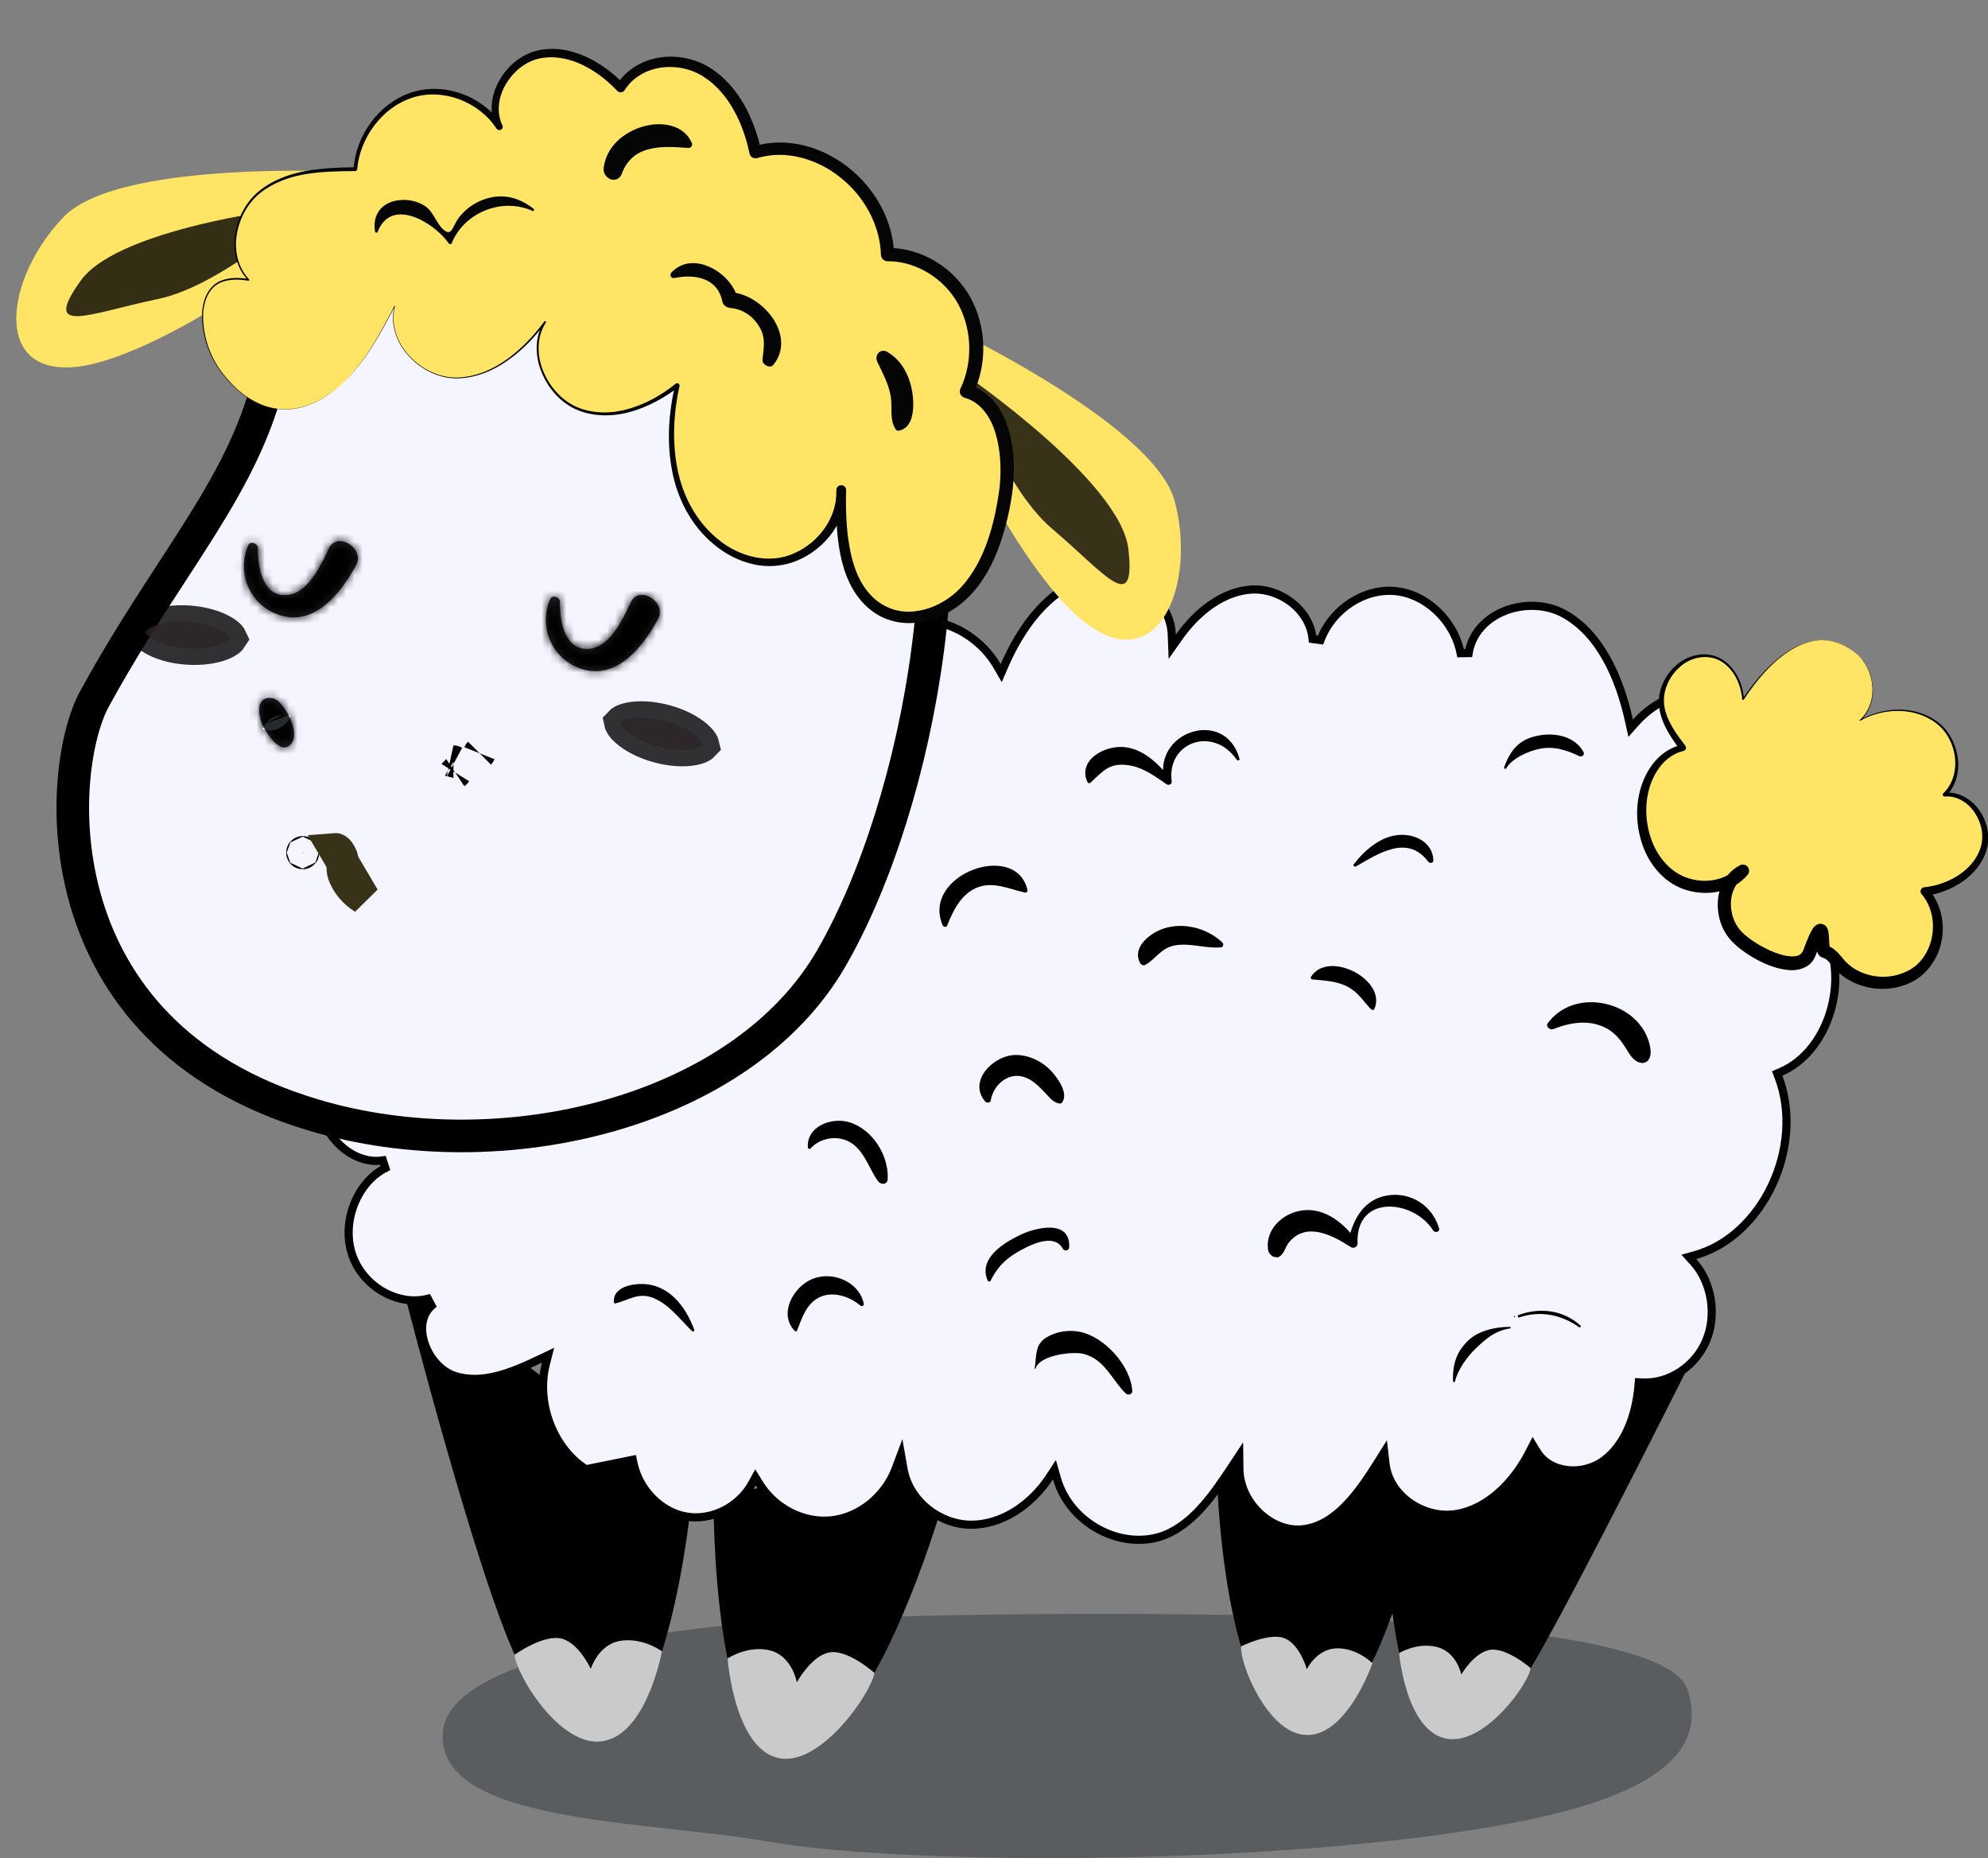 <svg width="244" height="228" viewBox="0 0 244 228" fill="none" xmlns="http://www.w3.org/2000/svg">
<rect x="0" y="0" width="244" height="228" fill="#808080" stroke="none"/>
<g clip-path="url(#clip0_531_6096)">
<path opacity="0.5" d="M97.004 198.764C97.004 198.764 55.458 201.014 54.368 212.422C53.263 223.815 79.022 223.314 94.271 225.979C109.506 228.645 148.624 229.003 176.927 225.105C193.514 222.826 210.9 218.684 207.12 207.334C202.788 194.321 97.004 198.764 97.004 198.764Z" fill="#343A40"/>
<path d="M149.336 180.462C149.336 180.462 149.569 193.203 152.505 202.662C153.843 206.961 155.573 210.902 158.407 212.006C169.891 216.463 177.029 173.984 177.029 173.984C177.029 173.984 153.668 179.258 149.336 180.462Z" fill="black"/>
<path d="M152.331 202.031C152.331 202.031 155.98 200.168 157.855 201.114C159.599 201.988 160.399 204.826 160.399 204.826C160.399 204.826 161.605 202.289 164.12 202.261C166.621 202.246 168.452 204.095 168.452 204.095C168.452 204.095 165.181 213.554 159.919 212.866C155.456 212.293 152.157 204.152 152.331 202.031Z" fill="#CACACA"/>
<path d="M209.373 163.379C209.373 163.379 192.714 196.8 187.539 205.27C185.184 209.111 182.466 212.178 179.515 212.909C170.066 215.288 170.08 185.923 170.08 185.923C170.08 185.923 205.477 161.172 209.373 163.379Z" fill="black"/>
<path d="M187.873 204.697C187.873 204.697 184.792 202.017 182.742 202.476C180.838 202.906 179.355 205.471 179.355 205.471C179.355 205.471 178.802 202.719 176.375 202.103C173.947 201.487 171.723 202.848 171.723 202.848C171.723 202.848 172.581 212.809 177.843 213.396C182.32 213.898 187.525 206.789 187.873 204.697Z" fill="#CACACA"/>
<path d="M49.788 159.266C49.788 159.266 58.641 193.805 63.482 203.708C65.692 208.208 68.396 211.877 71.579 212.995C81.799 216.592 84.866 184.045 84.866 184.045C84.866 184.045 54.339 157.217 49.788 159.266Z" fill="black"/>
<path d="M63.162 203.049C63.162 203.049 66.855 200.398 69.079 201.114C71.143 201.773 72.51 204.783 72.51 204.783C72.51 204.783 73.411 201.788 76.158 201.343C78.92 200.899 81.246 202.633 81.246 202.633C81.246 202.633 79.255 213.582 73.367 213.711C68.367 213.826 63.337 205.414 63.162 203.049Z" fill="#CACACA"/>
<path d="M116.658 181.236C116.658 181.236 112.791 195.84 106.933 205.958C104.272 210.559 101.205 214.227 97.891 215.188C87.308 218.24 87.57 183.587 87.57 183.587C87.57 183.587 112.311 178.743 116.658 181.236Z" fill="black"/>
<path d="M107.325 205.285C107.325 205.285 103.909 202.203 101.612 202.805C99.475 203.35 97.803 206.431 97.803 206.431C97.803 206.431 97.222 203.192 94.504 202.519C91.8 201.845 89.299 203.507 89.299 203.507C89.299 203.507 90.172 215.231 96.045 215.804C101.031 216.291 106.904 207.778 107.325 205.285Z" fill="#CACACA"/>
<path d="M92.335 80.162L92.336 80.162C95.757 79.57 99.462 81.457 101.185 84.704L101.767 85.801L102.108 84.607C103.366 80.196 107.17 76.767 111.406 76.18L111.407 76.18C115.641 75.58 120.129 77.849 122.389 81.74L122.886 82.596L123.28 81.688C125.37 76.87 128.705 72.375 133.311 71.034C135.58 70.376 138.171 70.833 140.222 72.103C142.269 73.369 143.727 75.409 143.822 77.882L143.878 79.357L144.73 78.152C146.924 75.046 150.09 72.573 153.584 72.343C157.067 72.128 160.76 74.768 161.108 78.412L162.073 78.541C163.512 74.723 167.441 72.178 171.226 72.528C175.013 72.878 178.468 76.123 179.272 80.154L180.255 80.138C180.671 77.626 182.475 75.823 184.766 74.94C187.063 74.055 189.79 74.124 191.951 75.306C196.346 77.72 198.746 83.064 199.931 88.405L200.142 89.357L200.792 88.629C204.107 84.918 209.713 83.483 213.695 86.05C215.667 87.329 216.944 89.72 217.254 92.222C217.564 94.724 216.894 97.223 215.123 98.753L215.614 99.603C218.674 98.54 222.371 99.95 224.119 102.896C225.857 105.851 225.468 110.071 223.217 112.6L222.948 112.901L223.187 113.227C225.275 116.083 225.72 119.977 224.819 123.528C223.918 127.079 221.695 130.192 218.567 131.534L218.127 131.722L218.296 132.17C219.905 136.423 219.434 141.305 217.498 145.428C215.56 149.552 212.186 152.856 208.061 154.012L207.281 154.231L207.826 154.83C210.089 157.318 210.744 161.338 209.407 164.518C208.072 167.693 204.826 169.805 201.621 169.644L201.141 169.62L201.098 170.1C200.784 173.648 199.504 177.206 196.904 179.175C195.63 180.141 193.963 180.568 192.403 180.399C190.848 180.23 189.434 179.473 188.606 178.11L188.141 177.345L187.733 178.143C185.793 181.941 182.571 185.164 178.708 185.787C174.858 186.409 170.525 183.674 170.054 179.617L169.89 178.204L169.134 179.408C167.964 181.271 166.701 183.176 165.229 184.697C163.76 186.216 162.115 187.315 160.19 187.622C158.247 187.93 156.246 187.182 154.71 185.784C153.174 184.387 152.146 182.378 152.119 180.241L152.098 178.616L151.202 179.972C149.036 183.246 146.793 186.504 143.562 188.097C138.389 190.626 131.381 187.292 129.713 181.401L129.415 180.348L128.814 181.263C126.581 184.662 122.956 187.113 119.174 187.099C115.397 187.086 111.595 184.229 110.899 180.289L110.581 178.486L109.939 180.201C108.648 183.649 105.471 186.192 102.053 186.558C98.636 186.923 95.067 185.119 93.171 182.021L92.722 181.288L92.307 182.041C90.703 184.948 87.357 186.611 84.278 186.103C81.198 185.595 78.483 182.911 77.766 179.611L77.661 179.128L77.177 179.227C76.273 179.413 75.368 179.595 74.462 179.777L74.453 179.779L74.45 179.779C73.607 179.949 72.764 180.119 71.92 180.291C67.91 177.768 65.764 172.167 67.005 167.33L67.27 166.295L66.305 166.754C64.576 167.578 62.788 168.382 60.992 168.835C59.202 169.286 57.438 169.379 55.748 168.81C54.125 168.261 52.756 166.696 52.144 164.926C51.531 163.157 51.722 161.347 52.972 160.226L52.515 159.369C48.781 160.316 44.491 157.838 43.199 153.894L43.199 153.893C41.904 149.954 43.796 145.117 47.297 143.331L46.994 142.391C45.056 142.691 43.125 141.888 41.625 140.424C40.125 138.961 39.102 136.876 38.978 134.717C38.743 130.357 41.574 126.172 45.304 124.285L45.883 123.992L45.453 123.507C42.43 120.099 41.288 114.876 42.608 110.364C43.927 105.867 47.632 102.27 51.918 101.31L52.383 101.206L52.302 100.737C51.308 94.999 52.887 88.811 56.443 84.397C58.093 82.364 60.18 80.7 62.547 80.231C64.909 79.763 67.563 80.698 68.759 82.823L69.694 82.55C69.545 79.855 70.89 77.302 72.907 75.625C74.926 73.947 77.546 73.204 79.907 74.008L79.908 74.008C82.032 74.731 83.531 76.452 84.362 78.574C85.194 80.699 85.337 83.185 84.774 85.347L85.71 85.689C87.057 82.866 89.428 80.657 92.335 80.162Z" fill="#F4F5FF" stroke="black"/>
<path d="M227.879 80.242C230.234 82.249 230.597 86.333 228.286 88.397C231.208 86.734 235.162 86.648 237.793 88.726C240.424 90.805 241.049 95.161 238.679 97.526C241.863 97.225 244.349 101.008 243.477 104.047C242.604 107.085 239.406 109.02 236.223 109.421C238.592 112.115 238.272 116.687 235.54 119.038C232.807 121.388 228.169 121.073 225.785 118.378C225.233 117.762 224.739 117.002 223.939 116.773C223.343 116.601 224.244 110.94 222.108 116.902C221.046 119.869 215.392 117.203 213.167 114.939C210.943 112.674 211.06 108.289 213.894 106.841C211.859 109.278 207.789 109.392 205.187 107.544C202.585 105.695 201.393 102.356 201.48 99.203C201.582 95.993 203.326 92.467 206.495 91.75C205.361 90.217 204.213 88.597 203.922 86.734C203.457 83.596 206.233 80.257 209.446 80.457C212.179 80.629 213.72 83.366 213.909 85.788C216.729 81.503 222.369 75.541 227.879 80.242Z" fill="#FFE465"/>
<path d="M227.879 80.242C229.056 81.231 229.739 82.736 229.856 84.255C229.972 85.76 229.492 87.393 228.329 88.439L228.271 88.354C229.725 87.522 231.411 87.078 233.097 87.078C234.784 87.078 236.499 87.58 237.851 88.612C239.203 89.658 240.031 91.263 240.279 92.925C240.526 94.588 240.104 96.422 238.868 97.683L238.68 97.282C240.395 97.081 242.038 98.113 242.953 99.46C243.884 100.808 244.305 102.57 243.84 104.219C243.389 105.838 242.27 107.199 240.918 108.145C239.552 109.106 237.967 109.693 236.325 109.937L236.659 109.077C238.156 110.768 238.723 113.118 238.331 115.282C237.982 117.447 236.601 119.582 234.493 120.571C232.414 121.574 229.957 121.574 227.85 120.714C226.788 120.284 225.814 119.582 225.073 118.708C224.724 118.306 224.433 117.934 224.128 117.719C224.055 117.661 223.983 117.619 223.91 117.59L223.808 117.547L223.736 117.518L223.678 117.504C223.561 117.461 223.445 117.404 223.358 117.318C223.111 117.074 223.082 116.916 223.038 116.802C223.009 116.687 222.98 116.601 222.965 116.515C222.936 116.343 222.922 116.2 222.907 116.056C222.863 115.526 222.849 114.967 222.791 114.623C222.791 114.595 222.776 114.566 222.791 114.595C222.805 114.623 222.791 114.638 222.907 114.752C222.922 114.81 223.314 115.01 223.489 114.953C223.576 114.953 223.678 114.91 223.75 114.867C223.779 114.853 223.794 114.838 223.823 114.824C223.867 114.795 223.867 114.81 223.867 114.81C223.881 114.795 223.852 114.838 223.823 114.867C223.736 115.01 223.634 115.239 223.532 115.454C223.343 115.899 223.169 116.372 222.994 116.845L222.863 117.203L222.631 117.69C222.471 117.991 222.18 118.292 221.875 118.507C220.538 119.338 219.229 119.037 218.168 118.794C217.063 118.493 216.075 118.02 215.13 117.475C214.185 116.902 213.298 116.286 212.499 115.44C211.685 114.552 211.161 113.462 210.958 112.33C210.74 111.198 210.783 110.008 211.205 108.891C211.583 107.773 212.441 106.755 213.545 106.182C213.923 105.981 214.389 106.125 214.592 106.497C214.737 106.784 214.694 107.114 214.505 107.343C212.659 109.507 209.591 109.98 207.091 109.249C204.474 108.518 202.599 106.325 201.712 104.004C200.826 101.653 200.666 99.059 201.393 96.651C201.756 95.462 202.338 94.316 203.181 93.355C204.009 92.395 205.158 91.664 206.437 91.392L206.19 92.022C205.1 90.489 203.922 88.841 203.646 86.834C203.384 84.828 204.3 82.822 205.826 81.56C207.295 80.271 209.65 79.826 211.365 80.915C213.066 81.976 213.909 83.925 214.054 85.817L213.865 85.774C215.464 83.409 217.369 81.159 219.869 79.654C221.105 78.923 222.558 78.451 224.012 78.565C225.437 78.623 226.774 79.325 227.879 80.242ZM227.879 80.242C226.774 79.339 225.436 78.651 223.983 78.579C222.544 78.479 221.119 78.966 219.898 79.712C217.441 81.216 215.581 83.481 214.025 85.846C213.996 85.888 213.923 85.903 213.88 85.874C213.851 85.86 213.836 85.831 213.836 85.802C213.676 83.982 212.819 82.091 211.205 81.13C209.577 80.185 207.44 80.643 206.132 81.89C204.765 83.094 203.995 84.971 204.285 86.72C204.591 88.497 205.725 90.03 206.858 91.521C206.989 91.693 206.96 91.951 206.771 92.08C206.728 92.108 206.67 92.137 206.626 92.151H206.611C204.402 92.667 202.948 94.76 202.381 96.909C201.8 99.088 202.018 101.467 202.875 103.516C203.733 105.566 205.39 107.3 207.484 107.844C209.548 108.432 212.004 107.945 213.298 106.354L214.258 107.515C212.775 108.274 212.164 110.252 212.557 111.986C212.717 112.86 213.153 113.677 213.72 114.294C214.345 114.939 215.159 115.512 216.002 115.999C216.845 116.486 217.732 116.888 218.633 117.146C219.505 117.404 220.479 117.461 220.93 117.131C221.046 117.045 221.134 116.959 221.206 116.83C221.235 116.759 221.279 116.687 221.323 116.63L221.453 116.271C221.642 115.784 221.817 115.297 222.049 114.795C222.166 114.537 222.282 114.294 222.456 114.007C222.515 113.921 222.544 113.864 222.645 113.749C222.689 113.706 222.718 113.663 222.834 113.577L222.98 113.477C223.067 113.434 223.212 113.376 223.329 113.362C223.561 113.29 224.041 113.52 224.085 113.634C224.244 113.806 224.259 113.878 224.303 113.964C224.361 114.122 224.39 114.222 224.404 114.308C224.506 114.967 224.492 115.44 224.535 115.927L224.564 116.243C224.535 116.3 224.695 116.458 224.448 116.142C224.39 116.085 224.303 116.042 224.215 116.013C224.172 115.999 224.244 116.028 224.244 116.028L224.375 116.071L224.622 116.185C224.782 116.271 224.942 116.357 225.073 116.458C225.611 116.873 225.945 117.332 226.265 117.704C226.847 118.407 227.588 118.951 228.446 119.31C230.146 120.041 232.196 120.055 233.868 119.267C237.357 117.819 238.345 112.631 235.859 109.736L235.845 109.722C235.656 109.507 235.685 109.177 235.903 108.991C235.99 108.919 236.077 108.876 236.179 108.876C237.676 108.719 239.145 108.203 240.395 107.386C241.645 106.569 242.663 105.394 243.099 103.989C243.535 102.613 243.23 101.037 242.415 99.79C241.63 98.543 240.22 97.612 238.709 97.741C238.578 97.755 238.461 97.669 238.447 97.54C238.432 97.468 238.476 97.397 238.52 97.339C239.683 96.236 240.133 94.545 239.944 92.954C239.77 91.349 238.97 89.787 237.691 88.784C236.397 87.766 234.74 87.264 233.083 87.236C231.426 87.207 229.754 87.623 228.315 88.439C228.286 88.454 228.257 88.439 228.242 88.425C228.228 88.397 228.228 88.368 228.257 88.354C229.405 87.35 229.914 85.76 229.812 84.255C229.696 82.75 229.042 81.245 227.879 80.242Z" fill="black"/>
<path d="M75.533 159.94C77.234 159.524 78.368 158.521 80.243 159.295C82.147 160.083 83.485 161.932 84.924 163.322C85.04 163.437 85.273 163.351 85.215 163.179C84.299 160.699 82.598 158.191 79.778 157.647C78.251 157.36 75.213 157.69 75.344 159.782C75.33 159.868 75.431 159.968 75.533 159.94Z" fill="black"/>
<path d="M97.833 163.265C98.4 161.788 98.952 160.04 100.478 159.237C102.135 158.363 104.258 159.065 105.595 160.198C105.784 160.355 106.06 160.241 106.017 159.983C105.464 157.288 102.179 155.898 99.664 156.959C97.338 157.933 95.521 161.258 97.556 163.322C97.644 163.422 97.775 163.379 97.833 163.265Z" fill="black"/>
<path d="M99.461 140.95C100.624 139.632 102.731 139.259 104.287 140.133C106.075 141.137 106.642 143.387 107.761 144.935C108.125 145.422 108.91 145.393 108.953 144.691C109.113 141.782 107.049 138.485 104.142 137.683C101.961 137.081 98.966 138.256 99.155 140.821C99.17 140.936 99.359 141.065 99.461 140.95Z" fill="black"/>
<path d="M121.571 157.174C122.298 155.683 123.272 154.594 124.726 153.734C126.165 152.889 129.319 151.169 130.439 153.218C130.642 153.591 131.209 153.476 131.224 153.061C131.427 149.592 127.139 150.61 125.234 151.527C123.17 152.502 120.016 154.465 121.237 157.159C121.295 157.274 121.513 157.303 121.571 157.174Z" fill="black"/>
<path d="M121.6 135.031C121.935 133.011 123.955 131.334 126.048 132.294C126.95 132.71 127.604 133.398 128.273 134.1C128.767 134.616 129.232 135.261 129.973 135.404C130.148 135.433 130.279 135.404 130.38 135.261C131.136 134.129 129.886 132.409 129.145 131.563C128.025 130.288 126.354 129.442 124.624 129.457C121.935 129.485 118.766 132.652 120.917 135.16C121.106 135.39 121.557 135.332 121.6 135.031Z" fill="black"/>
<path d="M116.236 113.606C116.948 111.814 117.879 109.851 119.74 108.991C121.775 108.06 123.795 109.077 125.787 109.521C125.99 109.564 126.15 109.421 126.107 109.22C124.726 103.072 112.994 107.329 115.713 113.577C115.815 113.749 116.149 113.807 116.236 113.606Z" fill="black"/>
<path d="M133.811 96.064C135.439 94.602 136.195 93.427 138.899 93.972C140.454 94.287 141.908 95.347 143.173 96.236C143.42 96.408 143.856 96.236 143.812 95.906C143.158 91.048 148.915 89.042 151.779 93.212C151.895 93.384 152.2 93.327 152.128 93.083C150.325 86.734 141.283 89.83 142.955 95.964C143.187 95.835 143.435 95.72 143.667 95.591C141.85 93.255 139.306 90.919 136.05 91.879C134.102 92.453 132.532 94.029 133.491 96.007C133.564 96.107 133.724 96.136 133.811 96.064Z" fill="black"/>
<path d="M161.068 120.184C162.507 120.327 163.99 120.37 165.312 121.03C166.664 121.718 167.275 122.792 168.263 123.839C168.365 123.953 168.612 123.968 168.685 123.81C170.269 120.241 163.016 116.472 160.893 119.883C160.82 120.026 160.937 120.17 161.068 120.184Z" fill="black"/>
<path d="M166.417 106.325C169.136 104.763 172.741 102.341 175.27 105.709C175.459 105.953 175.924 105.967 175.924 105.58C175.881 103.516 173.918 102.399 171.97 102.442C169.557 102.499 167.537 104.276 166.156 106.053C166.025 106.196 166.272 106.411 166.417 106.325Z" fill="black"/>
<path d="M140.556 118.407C141.894 117.647 142.475 116.343 144.176 116.014C146.066 115.655 147.97 116.429 149.874 116.243C150.165 116.214 150.209 115.813 150.02 115.641C148.144 113.878 145.237 113.119 142.751 113.964C141.109 114.523 138.884 116.286 139.946 118.192C140.062 118.393 140.353 118.522 140.556 118.407Z" fill="black"/>
<path d="M156.881 154.279C157.695 153.863 157.666 153.089 158.233 152.416C160.341 149.893 163.51 151.556 165.778 153.018C166.126 153.247 166.635 153.018 166.621 152.573C166.374 146.454 173.54 147.213 175.881 150.968C176.113 151.341 176.767 151.183 176.622 150.71C175.822 148.016 173.249 146.239 170.342 146.683C167.348 147.142 165.996 149.707 165.487 152.373C165.836 152.344 166.185 152.33 166.533 152.301C165.051 150.209 162.725 148.202 159.934 148.517C157.506 148.79 155.355 150.782 155.616 153.232C155.66 153.648 155.936 154.121 156.387 154.236C156.387 154.193 156.765 154.336 156.881 154.279Z" fill="black"/>
<path d="M190.665 126.275C192.685 125.472 194.938 125.085 196.988 126.089C198.456 126.805 199.169 127.995 199.983 129.313C201.087 131.09 202.977 130.732 202.527 128.439C201.436 122.878 193.339 120.958 189.967 125.558C189.661 125.988 190.272 126.433 190.665 126.275Z" fill="black"/>
<path d="M184.864 94.287C185.606 93.026 187.568 92.18 188.935 91.894C190.665 91.521 192.264 92.037 193.804 92.768C194.153 92.94 194.56 92.639 194.342 92.252C193.267 90.36 190.941 89.887 188.906 90.246C186.478 90.661 185.388 92.023 184.603 94.172C184.574 94.316 184.792 94.416 184.864 94.287Z" fill="black"/>
<path d="M185.882 161.645C185.984 161.645 185.969 161.487 185.882 161.487C185.78 161.487 185.795 161.645 185.882 161.645Z" fill="black"/>
<path d="M186.478 161.659C189.036 160.785 191.639 161.315 193.819 162.863C193.95 162.949 194.095 162.763 193.979 162.663C191.9 160.757 188.993 160.384 186.362 161.373C186.187 161.43 186.318 161.717 186.478 161.659Z" fill="black"/>
<path d="M178.57 169.527C178.919 168.08 180.067 166.475 181.143 165.457C182.422 164.239 183.498 163.293 185.344 163.007C185.46 162.992 185.417 162.82 185.315 162.82C183.6 162.806 181.463 163.279 180.198 164.497C178.701 165.945 178.279 167.478 178.337 169.499C178.352 169.599 178.541 169.656 178.57 169.527Z" fill="black"/>
<path d="M127.11 167.922C127.575 166.274 131.674 165.787 133.026 166.145C135.643 166.847 136.428 169.284 138.158 170.975C138.434 171.247 139.001 171.133 138.972 170.688C138.783 167.621 135.614 164.081 132.59 163.437C131.209 163.15 129.697 163.365 128.491 164.081C126.95 164.999 127.255 166.36 126.993 167.894C126.979 167.951 127.081 167.994 127.11 167.922Z" fill="black"/>
<g clip-path="url(#clip1_531_6096)">
<path d="M26 60.871C26 60.871 26 71.312 34.86 69.846C43.721 68.379 42.732 58.999 40.371 56.258C38.009 53.517 28.032 51.587 26 60.871Z" fill="#282B2D"/>
<path d="M34.348 58.69C34.348 58.69 34.348 62.492 37.57 61.952C40.81 61.411 40.444 57.995 39.584 56.992C38.723 56.007 35.08 55.312 34.348 58.69Z" fill="white"/>
<path d="M28.38 65.6C28.38 65.6 28.38 67.626 30.101 67.337C31.822 67.047 31.639 65.233 31.181 64.692C30.723 64.171 28.783 63.805 28.38 65.6Z" fill="white"/>
</g>
<path d="M45.601 21.194C45.601 21.194 14.987 19.188 7.806 26.626C0.639 34.064 -1.12 46.317 9.637 44.984C20.409 43.666 44.133 26.812 45.601 21.194Z" fill="#FFE465"/>
<path opacity="0.8" d="M38.028 25.193C38.028 25.193 14.798 27.6 9.899 34.451C4.986 41.301 11.018 38.421 19.29 36.715C27.547 35.024 38.028 25.193 38.028 25.193Z" fill="black"/>
<path d="M33.312 45.196L33.313 45.194C34.653 38.797 38.021 33.628 41.114 30.024C42.654 28.229 44.108 26.844 45.17 25.912C45.701 25.447 46.133 25.096 46.426 24.865C46.566 24.756 46.674 24.673 46.747 24.619C58.728 18.47 72.456 18.133 84.355 21.75C96.334 25.391 106.187 32.949 110.544 42.223L110.544 42.224C114.963 51.623 115.727 65.525 113.864 79.736C112.006 93.901 107.589 107.99 102.017 117.618C96.615 126.954 86.63 133.518 74.919 136.865C63.22 140.208 50.008 140.272 38.441 136.811C21.523 131.747 13.691 121.188 10.611 110.832C9.059 105.61 8.707 100.405 9.057 95.938C9.41 91.437 10.464 87.827 11.595 85.757C14.859 79.791 18.078 74.846 21.062 70.261C22.332 68.309 23.56 66.422 24.731 64.55C28.616 58.336 31.8 52.379 33.312 45.196Z" fill="#F4F5FF" stroke="black" stroke-width="4"/>
<mask id="path-36-inside-1_531_6096" fill="white">
<path d="M30.469 66.897C29.117 70.007 30.396 73.691 33.536 75.167C38.231 77.374 41.764 72.96 43.712 69.334C44.816 67.284 41.386 65.149 40.368 67.284C39.365 69.391 37.592 73.404 34.553 73.002C32.082 72.687 31.602 69.19 31.661 67.256C31.704 66.725 30.745 66.295 30.469 66.897Z"/>
</mask>
<path d="M30.469 66.897C29.117 70.007 30.396 73.691 33.536 75.167C38.231 77.374 41.764 72.96 43.712 69.334C44.816 67.284 41.386 65.149 40.368 67.284C39.365 69.391 37.592 73.404 34.553 73.002C32.082 72.687 31.602 69.19 31.661 67.256C31.704 66.725 30.745 66.295 30.469 66.897Z" fill="#282B2D"/>
<path d="M30.469 66.897L26.833 65.229L26.816 65.266L26.8 65.303L30.469 66.897ZM33.536 75.167L31.834 78.787L31.834 78.787L33.536 75.167ZM43.712 69.334L40.191 67.436L40.188 67.441L43.712 69.334ZM40.368 67.284L36.757 65.564L36.757 65.565L40.368 67.284ZM34.553 73.002L35.077 69.037L35.068 69.036L35.06 69.035L34.553 73.002ZM31.661 67.256L27.674 66.928L27.666 67.031L27.662 67.135L31.661 67.256ZM26.8 65.303C24.621 70.315 26.657 76.353 31.834 78.787L35.238 71.547C34.135 71.028 33.612 69.699 34.137 68.492L26.8 65.303ZM31.834 78.787C35.81 80.656 39.434 79.596 42.049 77.641C44.454 75.844 46.158 73.231 47.235 71.227L40.188 67.441C39.317 69.062 38.281 70.47 37.259 71.234C36.788 71.586 36.442 71.709 36.214 71.744C36.028 71.773 35.732 71.779 35.237 71.547L31.834 78.787ZM47.233 71.232C49.178 67.624 46.797 64.485 44.938 63.337C43.911 62.702 42.471 62.218 40.874 62.461C39.081 62.734 37.568 63.863 36.757 65.564L43.979 69.005C43.858 69.26 43.63 69.589 43.251 69.874C42.873 70.158 42.457 70.312 42.077 70.37C41.374 70.477 40.914 70.254 40.733 70.143C40.537 70.022 40.265 69.786 40.085 69.335C39.864 68.785 39.857 68.054 40.191 67.436L47.233 71.232ZM36.757 65.565C36.19 66.756 35.69 67.829 35.07 68.624C34.419 69.458 34.461 68.956 35.077 69.037L34.03 76.968C37.684 77.451 40.132 75.142 41.378 73.544C42.655 71.906 43.544 69.919 43.98 69.004L36.757 65.565ZM35.06 69.035C35.213 69.054 35.389 69.105 35.561 69.195C35.728 69.282 35.846 69.381 35.917 69.454C36.04 69.58 36.003 69.603 35.916 69.365C35.835 69.143 35.759 68.823 35.71 68.431C35.662 68.046 35.65 67.671 35.659 67.376L27.662 67.135C27.624 68.398 27.744 70.309 28.401 72.107C29.041 73.861 30.634 76.535 34.047 76.97L35.06 69.035ZM35.647 67.584C35.765 66.154 35.183 65.023 34.601 64.326C34.025 63.637 33.297 63.166 32.56 62.896C31.835 62.63 30.814 62.459 29.694 62.774C28.446 63.126 27.395 64.003 26.833 65.229L34.104 68.566C33.68 69.49 32.853 70.196 31.861 70.475C30.998 70.718 30.265 70.575 29.808 70.408C29.341 70.237 28.862 69.935 28.462 69.456C28.056 68.97 27.578 68.092 27.674 66.928L35.647 67.584Z" fill="black" mask="url(#path-36-inside-1_531_6096)"/>
<mask id="path-38-inside-2_531_6096" fill="white">
<path d="M67.535 73.5C66.183 76.61 67.462 80.293 70.602 81.769C75.297 83.976 78.83 79.562 80.778 75.936C81.883 73.887 78.452 71.751 77.434 73.887C76.431 75.993 74.658 80.006 71.62 79.605C69.148 79.29 68.669 75.793 68.727 73.858C68.77 73.328 67.811 72.898 67.535 73.5Z"/>
</mask>
<path d="M67.535 73.5C66.183 76.61 67.462 80.293 70.602 81.769C75.297 83.976 78.83 79.562 80.778 75.936C81.883 73.887 78.452 71.751 77.434 73.887C76.431 75.993 74.658 80.006 71.62 79.605C69.148 79.29 68.669 75.793 68.727 73.858C68.77 73.328 67.811 72.898 67.535 73.5Z" fill="#282B2D"/>
<path d="M67.535 73.5L63.899 71.832L63.883 71.868L63.867 71.905L67.535 73.5ZM70.602 81.769L68.9 85.389L68.9 85.389L70.602 81.769ZM80.778 75.936L77.257 74.038L77.254 74.043L80.778 75.936ZM77.434 73.887L73.823 72.166L73.823 72.167L77.434 73.887ZM71.62 79.605L72.143 75.639L72.135 75.638L72.126 75.637L71.62 79.605ZM68.727 73.858L64.74 73.53L64.732 73.634L64.729 73.738L68.727 73.858ZM63.867 71.905C61.687 76.918 63.723 82.955 68.9 85.389L72.304 78.149C71.201 77.631 70.678 76.302 71.203 75.094L63.867 71.905ZM68.9 85.389C72.877 87.258 76.5 86.199 79.115 84.244C81.52 82.446 83.225 79.833 84.302 77.829L77.254 74.043C76.383 75.665 75.347 77.072 74.325 77.836C73.854 78.188 73.508 78.311 73.28 78.347C73.094 78.376 72.799 78.382 72.304 78.149L68.9 85.389ZM84.299 77.834C86.244 74.226 83.863 71.088 82.004 69.939C80.977 69.305 79.538 68.82 77.94 69.063C76.147 69.336 74.634 70.465 73.823 72.166L81.045 75.607C80.924 75.863 80.696 76.192 80.318 76.476C79.939 76.76 79.523 76.915 79.143 76.972C78.44 77.079 77.98 76.857 77.8 76.745C77.603 76.624 77.332 76.388 77.151 75.938C76.931 75.387 76.923 74.657 77.257 74.038L84.299 77.834ZM73.823 72.167C73.256 73.358 72.756 74.431 72.136 75.227C71.485 76.061 71.528 75.558 72.143 75.639L71.096 83.57C74.75 84.053 77.198 81.745 78.445 80.146C79.721 78.509 80.61 76.522 81.046 75.606L73.823 72.167ZM72.126 75.637C72.28 75.657 72.455 75.708 72.627 75.797C72.795 75.884 72.912 75.983 72.984 76.056C73.106 76.183 73.069 76.206 72.983 75.968C72.901 75.745 72.825 75.426 72.776 75.033C72.728 74.648 72.716 74.273 72.725 73.978L64.729 73.738C64.691 75 64.811 76.911 65.467 78.71C66.107 80.464 67.7 83.137 71.113 83.573L72.126 75.637ZM72.713 74.186C72.831 72.756 72.249 71.626 71.667 70.929C71.091 70.239 70.363 69.768 69.627 69.499C68.901 69.233 67.88 69.062 66.76 69.377C65.512 69.728 64.462 70.606 63.899 71.832L71.17 75.168C70.746 76.093 69.919 76.799 68.927 77.078C68.064 77.321 67.331 77.177 66.875 77.01C66.408 76.839 65.928 76.537 65.528 76.058C65.123 75.573 64.645 74.695 64.74 73.53L72.713 74.186Z" fill="black" mask="url(#path-38-inside-2_531_6096)"/>
<path d="M55.878 94.806C55.878 94.806 55.879 94.805 55.881 94.802C55.879 94.805 55.878 94.806 55.878 94.806ZM58.858 92.431C58.859 92.429 58.86 92.428 58.86 92.428C58.86 92.428 58.859 92.429 58.858 92.431ZM55.665 93.471C55.656 93.467 55.652 93.465 55.652 93.465C55.653 93.465 55.657 93.466 55.665 93.471Z" fill="#282B2D" stroke="black" stroke-width="4"/>
<mask id="path-41-inside-3_531_6096" fill="white">
<path d="M32.199 88.954C32.199 88.954 34.117 92.751 35.571 91.447C37.039 90.157 35.12 86.832 34.146 86.03C33.187 85.256 30.89 85.399 32.199 88.954Z"/>
</mask>
<path d="M32.199 88.954C32.199 88.954 34.117 92.751 35.571 91.447C37.039 90.157 35.12 86.832 34.146 86.03C33.187 85.256 30.89 85.399 32.199 88.954Z" fill="#282B2D"/>
<path d="M32.199 88.954L28.445 90.335L28.524 90.552L28.628 90.757L32.199 88.954ZM35.571 91.447L32.931 88.442L32.915 88.456L32.9 88.47L35.571 91.447ZM34.146 86.03L36.69 82.943L36.674 82.93L36.658 82.916L34.146 86.03ZM32.199 88.954C28.628 90.757 28.629 90.758 28.629 90.759C28.629 90.759 28.63 90.76 28.63 90.761C28.631 90.762 28.631 90.763 28.632 90.764C28.633 90.767 28.634 90.77 28.636 90.773C28.639 90.779 28.643 90.786 28.647 90.794C28.655 90.81 28.665 90.829 28.677 90.852C28.701 90.899 28.734 90.959 28.773 91.031C28.851 91.174 28.961 91.369 29.096 91.594C29.357 92.025 29.763 92.652 30.278 93.264C30.727 93.797 31.574 94.709 32.792 95.257C33.458 95.556 34.374 95.808 35.444 95.691C36.556 95.569 37.508 95.083 38.242 94.425L32.9 88.47C33.072 88.316 33.304 88.148 33.602 88.009C33.903 87.869 34.233 87.776 34.574 87.738C35.26 87.663 35.788 87.832 36.07 87.959C36.339 88.08 36.477 88.201 36.484 88.208C36.501 88.222 36.471 88.198 36.401 88.115C36.255 87.941 36.09 87.699 35.946 87.46C35.879 87.349 35.827 87.257 35.794 87.197C35.779 87.168 35.768 87.148 35.763 87.139C35.761 87.135 35.76 87.133 35.761 87.135C35.762 87.136 35.762 87.138 35.764 87.14C35.764 87.141 35.765 87.142 35.766 87.144C35.766 87.145 35.767 87.146 35.767 87.147C35.767 87.147 35.768 87.148 35.768 87.148C35.768 87.149 35.769 87.15 32.199 88.954ZM38.211 94.452C39.651 93.188 40.075 91.533 40.104 90.259C40.131 89.048 39.823 87.945 39.511 87.127C39.184 86.274 38.757 85.484 38.323 84.828C37.926 84.226 37.368 83.502 36.69 82.943L31.603 89.117C31.476 89.012 31.438 88.958 31.483 89.011C31.516 89.05 31.575 89.127 31.649 89.239C31.804 89.473 31.947 89.745 32.038 89.985C32.082 90.1 32.102 90.176 32.11 90.21C32.118 90.249 32.103 90.201 32.106 90.08C32.108 89.957 32.131 89.709 32.256 89.395C32.389 89.062 32.613 88.722 32.931 88.442L38.211 94.452ZM36.658 82.916C35.81 82.233 34.776 81.815 33.733 81.689C32.687 81.563 31.265 81.698 29.979 82.626C27.044 84.747 27.703 88.319 28.445 90.335L35.952 87.572C35.738 86.991 35.828 86.946 35.799 87.257C35.761 87.668 35.513 88.498 34.665 89.111C33.91 89.656 33.16 89.678 32.773 89.632C32.39 89.585 32.003 89.44 31.635 89.143L36.658 82.916Z" fill="black" mask="url(#path-41-inside-3_531_6096)"/>
<path d="M37.156 104.661C37.2 104.661 37.2 104.589 37.156 104.589C37.112 104.589 37.112 104.661 37.156 104.661Z" fill="#282B2D" stroke="black" stroke-width="4"/>
<path d="M44.627 110.178C43.552 109.519 42.621 108.459 42.2 107.269C42.087 106.948 42.074 106.578 42.062 106.211C42.047 105.777 42.032 105.347 41.851 105.005C41.845 104.993 41.839 104.981 41.832 104.968C41.707 104.718 41.441 104.189 41.109 104.217L44.627 110.178Z" fill="#302218" stroke="#373218" stroke-width="4"/>
<path opacity="0.8" d="M76.889 89.668C76.267 89.111 76.156 88.774 76.134 88.667C76.208 88.586 76.482 88.34 77.333 88.173C78.423 87.96 79.977 88.008 81.692 88.475C83.389 88.941 84.735 89.686 85.551 90.419C86.165 90.972 86.283 91.311 86.308 91.424C86.229 91.51 85.949 91.748 85.116 91.912C84.027 92.126 82.477 92.077 80.77 91.61C79.061 91.144 77.707 90.4 76.889 89.668Z" fill="#DAB2C8" stroke="black" stroke-width="4"/>
<path opacity="0.8" d="M22.965 79.564L22.964 79.564C21.194 79.438 19.722 78.968 18.776 78.406C18.049 77.974 17.87 77.656 17.826 77.55C17.886 77.453 18.111 77.167 18.895 76.846C19.919 76.427 21.449 76.176 23.214 76.301C24.977 76.434 26.451 76.907 27.402 77.471C28.121 77.897 28.306 78.211 28.354 78.318C28.291 78.419 28.063 78.702 27.287 79.019C26.262 79.439 24.731 79.69 22.965 79.564Z" fill="#DAB2C8" stroke="black" stroke-width="4"/>
<path d="M113.692 38.808C113.692 38.808 141.515 51.577 144.175 61.494C146.836 71.426 142.387 82.992 133.607 76.714C124.798 70.451 112.223 44.411 113.692 38.808Z" fill="#FFE465"/>
<path opacity="0.8" d="M118.358 45.902C118.358 45.902 137.532 59.044 138.491 67.37C139.451 75.697 135.57 70.323 129.159 64.905C122.763 59.488 118.358 45.902 118.358 45.902Z" fill="#050505"/>
<path d="M42.025 47.048C44.802 44.468 46.648 40.972 48.451 37.546C47.259 42.004 51.692 46.446 56.053 46.389C60.414 46.332 64.209 43.136 66.927 39.51C64.499 43.222 67.174 48.84 71.201 50.287C75.242 51.72 79.719 49.972 83.15 47.292C82.103 51.935 82.074 56.994 83.978 61.322C85.883 65.65 89.997 69.047 94.489 69.033C98.981 69.018 103.385 64.963 103.269 60.176C103.123 65.665 103.574 72.3 108.139 74.894C111.511 76.815 115.916 75.41 118.591 72.515C121.265 69.62 122.53 65.564 123.271 61.58C124.231 56.378 123.475 49.456 118.663 48.023C120.364 44.526 120.204 40.083 118.256 36.715C116.308 33.362 112.645 31.212 108.938 31.241C108.691 23.057 100.129 16.422 92.715 18.686C91.886 14.688 89.895 10.732 86.537 8.726C83.164 6.719 78.309 7.321 76.187 10.746C73.526 7.966 69.805 5.902 66.142 6.676C62.479 7.45 59.571 12.022 61.301 15.547C58.99 12.122 54.571 10.474 50.747 11.606C46.924 12.739 43.944 16.565 43.624 20.764C39.598 20.807 35.266 20.951 32.01 23.473C28.869 25.895 27.605 31.241 30.541 34.35C23.229 32.946 24.102 41.373 26.965 45.357C31.021 51.018 36.734 51.978 42.025 47.048Z" fill="#FFE465"/>
<path d="M42.025 47.048C44.846 44.383 46.648 40.914 48.422 37.532C48.436 37.518 48.451 37.503 48.465 37.518C48.48 37.532 48.48 37.546 48.48 37.561C47.898 39.711 48.712 42.018 50.195 43.623C51.663 45.242 53.815 46.346 56.024 46.332C58.248 46.303 60.385 45.4 62.173 44.125C63.976 42.849 65.502 41.215 66.811 39.453C66.854 39.41 66.912 39.395 66.97 39.424C67.014 39.453 67.029 39.524 66.999 39.581C65.822 41.373 65.895 43.723 66.723 45.658C67.552 47.593 69.093 49.298 71.07 50.058C73.061 50.817 75.315 50.746 77.35 50.115C79.399 49.499 81.289 48.41 82.946 47.077C83.063 46.977 83.237 47.005 83.339 47.12C83.397 47.191 83.412 47.278 83.397 47.349C82.67 50.703 82.481 54.2 83.15 57.553C83.804 60.892 85.49 64.045 88.136 66.181C90.709 68.316 94.416 69.305 97.483 67.886C100.521 66.568 102.775 63.444 102.644 60.205H103.836C103.807 62.483 103.85 64.762 104.243 66.969C104.606 69.162 105.333 71.326 106.758 72.902C108.168 74.493 110.276 75.31 112.398 74.995C114.52 74.737 116.526 73.605 117.98 72.042C120.931 68.803 122.108 64.174 122.69 59.789C122.908 57.582 122.821 55.332 122.21 53.254C121.629 51.19 120.35 49.341 118.402 48.811C117.965 48.682 117.704 48.238 117.835 47.808C117.849 47.765 117.864 47.722 117.878 47.693L117.893 47.664C119.419 44.454 119.303 40.47 117.631 37.36C115.959 34.25 112.5 32.029 108.938 32.057C108.502 32.057 108.139 31.713 108.124 31.284C108.022 27.658 106.103 24.146 103.225 21.839C100.391 19.517 96.451 18.328 92.933 19.403C92.541 19.503 92.134 19.288 92.003 18.901L91.988 18.829C91.61 16.981 90.985 15.161 90.069 13.527C89.168 11.893 87.933 10.431 86.377 9.428C84.865 8.439 82.946 8.038 81.144 8.296C79.341 8.539 77.64 9.514 76.681 11.047C76.507 11.32 76.158 11.406 75.882 11.248C75.838 11.219 75.794 11.191 75.751 11.148C74.501 9.815 73.018 8.668 71.375 7.909C69.732 7.135 67.886 6.805 66.142 7.192C64.441 7.579 62.958 8.826 62.072 10.36C61.17 11.879 60.894 13.799 61.664 15.376C61.766 15.576 61.679 15.82 61.475 15.92C61.287 16.02 61.054 15.949 60.938 15.777C58.83 12.538 54.454 10.775 50.675 11.965C46.91 13.154 44.177 16.88 43.842 20.779C43.828 20.893 43.726 20.979 43.61 20.994C41.575 21.008 39.525 21.037 37.519 21.366C35.527 21.696 33.565 22.398 31.98 23.645C30.41 24.892 29.407 26.769 29.073 28.718C28.724 30.667 29.175 32.803 30.57 34.279C30.614 34.322 30.599 34.379 30.57 34.422C30.541 34.451 30.512 34.451 30.483 34.451C29.146 34.221 27.663 34.207 26.529 34.981C25.424 35.798 24.988 37.217 24.93 38.564C24.872 41.287 25.831 44.039 27.605 46.145C29.306 48.266 31.733 50.044 34.553 50.201C37.388 50.373 40.019 48.897 42.025 47.048ZM42.025 47.048C40.019 48.911 37.403 50.402 34.568 50.23C31.733 50.087 29.262 48.309 27.547 46.188C25.759 44.067 24.756 41.301 24.799 38.535C24.843 37.174 25.279 35.698 26.442 34.823C27.648 33.992 29.175 34.007 30.541 34.236L30.454 34.394C29 32.889 28.521 30.667 28.869 28.661C29.204 26.654 30.221 24.72 31.835 23.416C33.449 22.111 35.455 21.366 37.475 20.994C39.51 20.621 41.575 20.549 43.624 20.521L43.392 20.736C43.682 16.651 46.43 12.71 50.486 11.348C52.506 10.689 54.73 10.79 56.708 11.52C58.684 12.237 60.443 13.57 61.635 15.318L60.909 15.72C59.964 13.856 60.283 11.621 61.272 9.901C62.246 8.167 63.874 6.719 65.909 6.218C67.915 5.73 70.023 6.103 71.826 6.92C73.643 7.737 75.242 8.941 76.608 10.345L75.678 10.445C76.797 8.582 78.832 7.379 80.94 7.063C83.048 6.734 85.287 7.164 87.104 8.296C88.906 9.414 90.302 11.047 91.32 12.825C92.337 14.616 93.006 16.551 93.427 18.529L92.483 17.97C94.503 17.339 96.684 17.353 98.704 17.855C100.725 18.357 102.6 19.331 104.199 20.607C107.397 23.158 109.607 27.041 109.738 31.198L108.924 30.424C113.183 30.381 117.151 32.932 119.128 36.543C121.105 40.169 121.207 44.641 119.419 48.367L118.91 47.22C120.19 47.607 121.353 48.424 122.152 49.442C122.966 50.459 123.475 51.634 123.809 52.795C124.493 55.16 124.551 57.582 124.304 59.932C124.027 62.311 123.489 64.561 122.719 66.811C121.934 69.047 120.8 71.225 119.114 73.017C117.399 74.808 115.131 76.098 112.587 76.399C111.322 76.557 110.014 76.428 108.807 75.955C107.586 75.496 106.554 74.708 105.726 73.762C104.068 71.842 103.341 69.434 102.978 67.112C102.615 64.776 102.6 62.44 102.658 60.118C102.658 59.789 102.934 59.531 103.269 59.545C103.589 59.545 103.85 59.803 103.85 60.118C103.923 63.916 101.306 67.327 97.905 68.76C96.204 69.491 94.227 69.663 92.439 69.233C90.636 68.832 88.979 67.944 87.598 66.783C84.793 64.475 83.092 61.093 82.467 57.639C81.812 54.157 82.074 50.588 82.874 47.191L83.31 47.464C81.58 48.797 79.617 49.886 77.495 50.502C75.387 51.118 73.032 51.176 70.954 50.344C68.875 49.499 67.319 47.722 66.491 45.715C65.648 43.723 65.575 41.287 66.825 39.424L67.014 39.553C65.677 41.316 64.136 42.964 62.304 44.239C60.487 45.515 58.321 46.418 56.053 46.432C53.771 46.432 51.62 45.3 50.137 43.652C48.639 42.018 47.825 39.667 48.436 37.503L48.494 37.532C46.692 40.929 44.874 44.397 42.025 47.048Z" fill="#050505"/>
<path d="M46.357 28.446C48.058 24.046 53.408 27.428 55.065 29.85C55.138 29.965 55.37 30.037 55.428 29.865C56.955 26.11 61.548 24.175 65.371 25.881C65.56 25.967 65.604 25.694 65.473 25.608C63.642 24.175 61.592 23.674 59.353 24.49C58.161 24.92 57.202 25.623 56.402 26.597C55.559 27.615 55.544 28.976 54.585 28.303C53.553 27.572 53.291 25.967 52.07 25.221C51.169 24.677 50.151 24.462 49.119 24.548C46.91 24.734 45.66 26.296 46.038 28.432C46.096 28.589 46.314 28.589 46.357 28.446Z" fill="#050505"/>
<path d="M82.743 34.121C85.272 33.591 88.092 34.093 88.659 37.016C88.747 37.446 89.212 37.761 89.619 37.79C91.218 37.919 92.541 38.879 93.297 40.269C94.009 41.574 93.718 42.777 93.587 44.153C93.529 44.741 94.503 45.285 94.925 44.77C97.832 41.144 93.529 36.013 89.575 35.855C89.895 36.113 90.215 36.371 90.535 36.629C89.808 33.491 85.011 30.581 82.379 33.476C82.147 33.748 82.394 34.193 82.743 34.121Z" fill="#050505"/>
<path d="M76.318 21.309C77.669 17.697 81.289 17.912 84.473 18.156C84.763 18.184 85.04 17.869 84.923 17.583C83.978 15.275 81.187 14.888 78.992 15.505C76.521 16.207 74.428 17.998 74.093 20.592C73.919 21.954 75.794 22.713 76.318 21.309Z" fill="#050505"/>
<path d="M110.261 52.852C112.194 52.566 112.194 49.871 112.02 48.467C111.744 46.346 110.828 44.325 108.924 43.193C108.066 42.677 107.295 43.566 107.673 44.383C108.371 45.873 109.2 47.335 109.374 48.997C109.491 50.23 109.2 51.663 109.97 52.724C110.043 52.809 110.145 52.867 110.261 52.852Z" fill="#050505"/>
</g>
<defs>
<clipPath id="clip0_531_6096">
<rect width="244" height="228" fill="white"/>
</clipPath>
<clipPath id="clip1_531_6096">
<rect width="16" height="16" fill="white" transform="translate(26 54)"/>
</clipPath>
</defs>
</svg>
